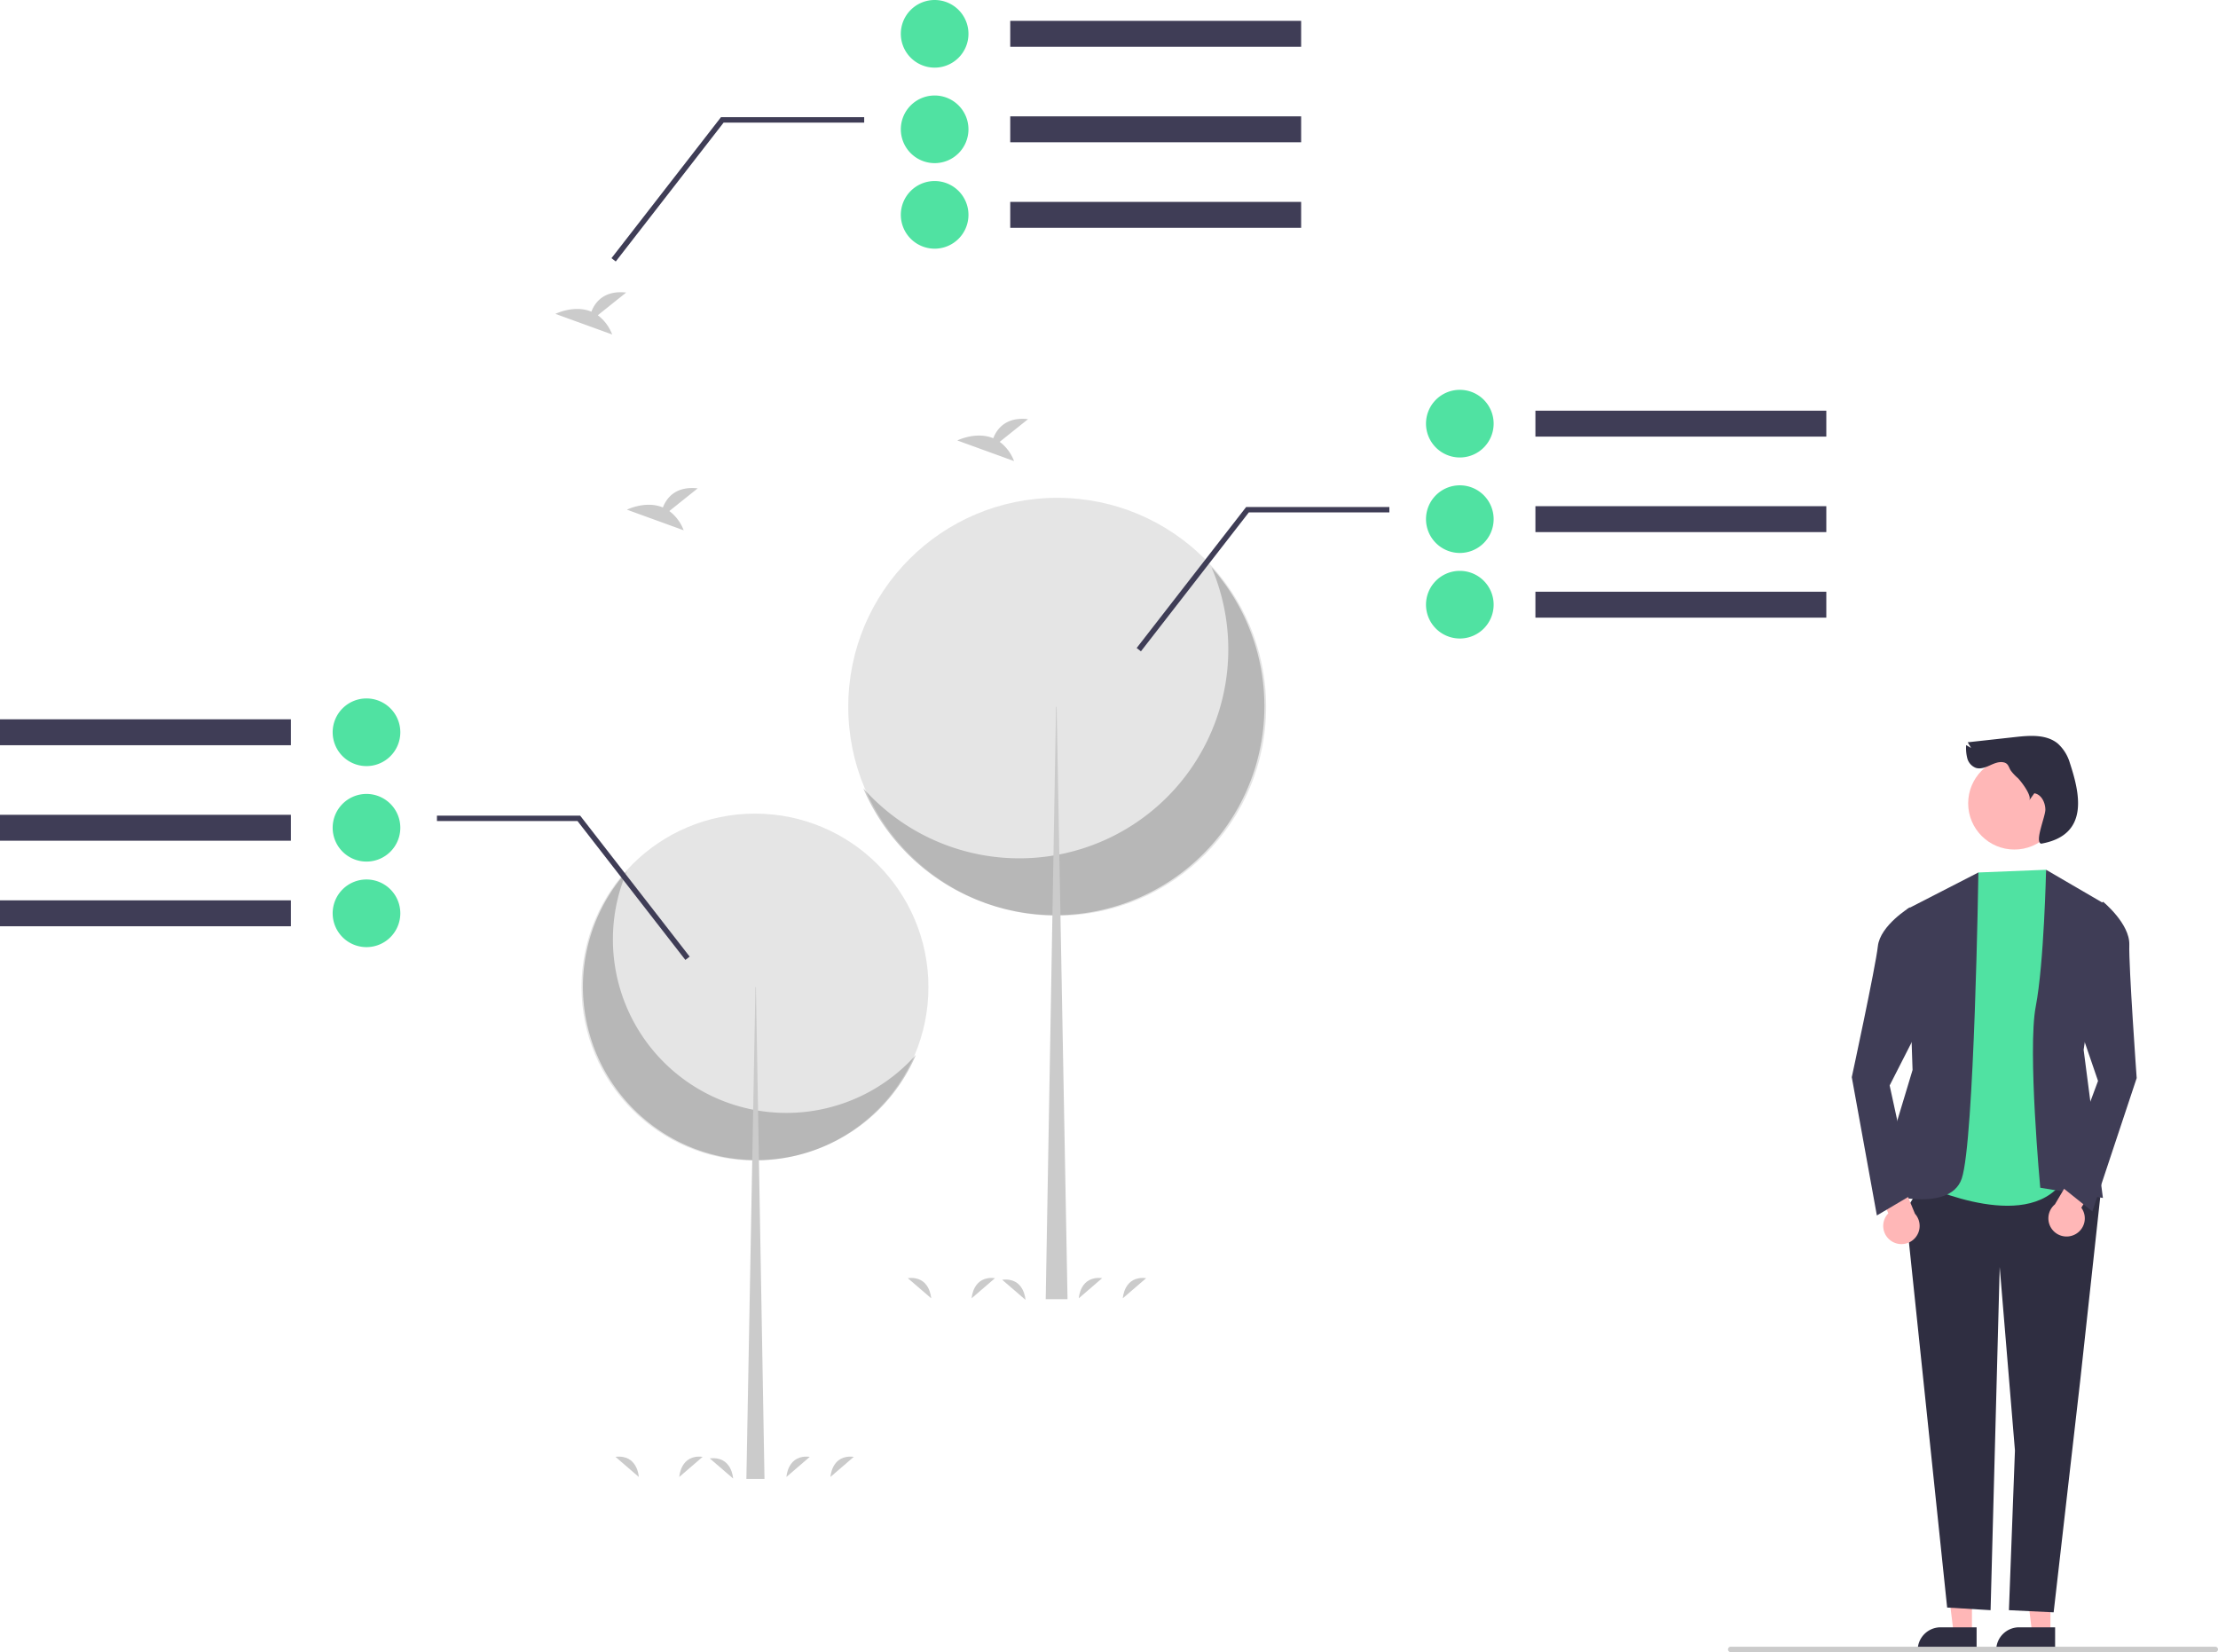 <svg
	xmlns="http://www.w3.org/2000/svg"
	data-name="Layer 1"
	width="819.327"
	height="610.284"
	viewBox="0 0 819.327 610.284"
	xmlns:xlink="http://www.w3.org/1999/xlink"
>
	<circle cx="278.882" cy="364.626" r="64.081" fill="#e5e5e5" />
	<path
		d="M421.903,466.684a64.086,64.086,0,0,0,106.777,67.821,64.086,64.086,0,1,1-106.777-67.821Z"
		transform="translate(-190.337 -144.858)"
		opacity="0.2"
		style="isolation: isolate"
	/>
	<polygon points="279.058 364.626 279.234 364.626 282.403 546.305 275.713 546.305 279.058 364.626" fill="#cbcbcb" />
	<circle cx="390.528" cy="261.075" r="77.184" fill="#e5e5e5" />
	<path
		d="M637.855,354.38a77.19,77.19,0,0,1-128.612,81.69,77.191,77.191,0,1,0,128.612-81.69Z"
		transform="translate(-190.337 -144.858)"
		opacity="0.2"
		style="isolation: isolate"
	/>
	<polygon points="390.316 261.075 390.104 261.075 386.287 479.905 394.345 479.905 390.316 261.075" fill="#cbcbcb" />
	<path
		d="M437.581,333.634l10.48-8.382c-8.141-.898-11.486,3.542-12.855,7.056-6.36-2.641-13.284.82-13.284.82l20.968,7.612A15.867,15.867,0,0,0,437.581,333.634Z"
		transform="translate(-190.337 -144.858)"
		fill="#cbcbcb"
	/>
	<path
		d="M411.164,261.307l10.48-8.382c-8.141-.898-11.486,3.542-12.855,7.056-6.36-2.641-13.284.82-13.284.82l20.968,7.612A15.867,15.867,0,0,0,411.164,261.307Z"
		transform="translate(-190.337 -144.858)"
		fill="#cbcbcb"
	/>
	<path
		d="M559.622,308.069l10.48-8.382c-8.141-.898-11.486,3.542-12.855,7.056-6.36-2.641-13.284.82-13.284.82l20.968,7.612A15.867,15.867,0,0,0,559.622,308.069Z"
		transform="translate(-190.337 -144.858)"
		fill="#cbcbcb"
	/>
	<path
		d="M549.266,624.428s.401-8.402,8.621-7.426"
		transform="translate(-190.337 -144.858)"
		fill="#cbcbcb"
	/>
	<path
		d="M605.107,624.428s.401-8.402,8.621-7.426"
		transform="translate(-190.337 -144.858)"
		fill="#cbcbcb"
	/>
	<path
		d="M588.848,624.428s.401-8.402,8.621-7.426"
		transform="translate(-190.337 -144.858)"
		fill="#cbcbcb"
	/>
	<path
		d="M534.309,624.428s-.401-8.402-8.621-7.426"
		transform="translate(-190.337 -144.858)"
		fill="#cbcbcb"
	/>
	<path
		d="M569.149,625.009s-.401-8.402-8.621-7.426"
		transform="translate(-190.337 -144.858)"
		fill="#cbcbcb"
	/>
	<path
		d="M441.266,690.428s.401-8.402,8.621-7.426"
		transform="translate(-190.337 -144.858)"
		fill="#cbcbcb"
	/>
	<path
		d="M497.107,690.428s.401-8.402,8.621-7.426"
		transform="translate(-190.337 -144.858)"
		fill="#cbcbcb"
	/>
	<path
		d="M480.848,690.428s.401-8.402,8.621-7.426"
		transform="translate(-190.337 -144.858)"
		fill="#cbcbcb"
	/>
	<path
		d="M426.309,690.428s-.401-8.402-8.621-7.426"
		transform="translate(-190.337 -144.858)"
		fill="#cbcbcb"
	/>
	<path
		d="M461.149,691.009s-.401-8.402-8.621-7.426"
		transform="translate(-190.337 -144.858)"
		fill="#cbcbcb"
	/>
	<rect x="567.182" y="151.705" width="107.456" height="9.575" fill="#3f3d56" />
	<rect x="567.182" y="186.979" width="107.456" height="9.575" fill="#3f3d56" />
	<rect x="567.182" y="218.578" width="107.456" height="9.575" fill="#3f3d56" />
	<path
		d="M717.1,301.351a12.493,12.493,0,1,1,12.493,12.493h0A12.507,12.507,0,0,1,717.1,301.351Z"
		transform="translate(-190.337 -144.858)"
		fill="#50e2a2"
	/>
	<path
		d="M717.1,336.625a12.493,12.493,0,1,1,12.493,12.493h0A12.507,12.507,0,0,1,717.1,336.625Z"
		transform="translate(-190.337 -144.858)"
		fill="#50e2a2"
	/>
	<path
		d="M717.1,368.224a12.493,12.493,0,1,1,12.493,12.493h0A12.507,12.507,0,0,1,717.1,368.224Z"
		transform="translate(-190.337 -144.858)"
		fill="#50e2a2"
	/>
	<polygon
		points="421.459 240.592 419.88 239.366 460.329 187.284 513.23 187.284 513.23 189.284 461.308 189.284 421.459 240.592"
		fill="#3f3d56"
	/>
	<rect y="265.705" width="107.456" height="9.575" fill="#3f3d56" />
	<rect y="300.979" width="107.456" height="9.575" fill="#3f3d56" />
	<rect y="332.578" width="107.456" height="9.575" fill="#3f3d56" />
	<path
		d="M325.718,427.844h0a12.493,12.493,0,1,1,12.493-12.493A12.493,12.493,0,0,1,325.718,427.844Z"
		transform="translate(-190.337 -144.858)"
		fill="#50e2a2"
	/>
	<path
		d="M325.718,463.118h0a12.493,12.493,0,1,1,12.493-12.493A12.493,12.493,0,0,1,325.718,463.118Z"
		transform="translate(-190.337 -144.858)"
		fill="#50e2a2"
	/>
	<path
		d="M325.718,494.717h0a12.493,12.493,0,1,1,12.493-12.493A12.493,12.493,0,0,1,325.718,494.717Z"
		transform="translate(-190.337 -144.858)"
		fill="#50e2a2"
	/>
	<polygon
		points="253.179 354.592 213.329 303.284 161.408 303.284 161.408 301.284 214.308 301.284 214.608 301.671 254.758 353.366 253.179 354.592"
		fill="#3f3d56"
	/>
	<rect x="373.182" y="7.705" width="107.456" height="9.575" fill="#3f3d56" />
	<rect x="373.182" y="42.979" width="107.456" height="9.575" fill="#3f3d56" />
	<rect x="373.182" y="74.578" width="107.456" height="9.575" fill="#3f3d56" />
	<path
		d="M523.1,157.351a12.493,12.493,0,1,1,12.493,12.493h0A12.507,12.507,0,0,1,523.1,157.351Z"
		transform="translate(-190.337 -144.858)"
		fill="#50e2a2"
	/>
	<path
		d="M523.1,192.625a12.493,12.493,0,1,1,12.493,12.493h0A12.507,12.507,0,0,1,523.1,192.625Z"
		transform="translate(-190.337 -144.858)"
		fill="#50e2a2"
	/>
	<path
		d="M523.1,224.224a12.493,12.493,0,1,1,12.493,12.493h0A12.507,12.507,0,0,1,523.1,224.224Z"
		transform="translate(-190.337 -144.858)"
		fill="#50e2a2"
	/>
	<polygon
		points="227.459 96.592 225.88 95.366 266.329 43.284 319.23 43.284 319.23 45.284 267.308 45.284 227.459 96.592"
		fill="#3f3d56"
	/>
	<polygon points="757.434 603.319 750.685 603.319 747.474 577.284 757.436 577.284 757.434 603.319" fill="#ffb7b7" />
	<path
		d="M949.493,754.72l-21.764-.001v-.275a8.472,8.472,0,0,1,8.471-8.471h.001l13.293.001Z"
		transform="translate(-190.337 -144.858)"
		fill="#2f2e41"
	/>
	<polygon points="728.434 603.319 721.685 603.319 718.474 577.284 728.436 577.284 728.434 603.319" fill="#ffb7b7" />
	<path
		d="M920.493,754.72l-21.764-.001v-.275a8.472,8.472,0,0,1,8.471-8.471h.001l13.293.001Z"
		transform="translate(-190.337 -144.858)"
		fill="#2f2e41"
	/>
	<polygon
		points="713.069 432.511 703.923 447.055 719.275 593.813 735.319 594.784 738.693 468.032 744.319 535.784 742.096 594.784 758.614 595.585 768.429 509.985 775.819 442.284 761.319 428.784 713.069 432.511"
		fill="#2f2e41"
	/>
	<path
		d="M946.155,466.142l-25,1L897.99,581.425s37.654,18.685,52.91,1.701l9.169-6.718Z"
		transform="translate(-190.337 -144.858)"
		fill="#50e2a2"
	/>
	<path
		d="M946.155,466.142l22,12.822-8.128,53.678,7.127,54.732L944.007,583.601s-4.739-50.959-1.664-66.959S946.155,466.142,946.155,466.142Z"
		transform="translate(-190.337 -144.858)"
		fill="#3f3d56"
	/>
	<path
		d="M921.155,467.142,894.831,480.653l2.005,59.448-13.586,45.04s27.091,8.669,31.748-4.915S921.155,467.142,921.155,467.142Z"
		transform="translate(-190.337 -144.858)"
		fill="#3f3d56"
	/>
	<path
		d="M956.707,600.918a6.681,6.681,0,0,0,2.469-9.943l7.945-13.037-6.745-6.76-10.961,18.569a6.717,6.717,0,0,0,7.292,11.171Z"
		transform="translate(-190.337 -144.858)"
		fill="#ffb7b7"
	/>
	<path
		d="M956.738,486.275l10.488-8.312s9.918,8.117,9.674,15.898,2.725,49.228,2.725,49.228l-16.367,49.264-12.189-9.752,14.278-38.459-11.251-32.818Z"
		transform="translate(-190.337 -144.858)"
		fill="#3f3d56"
	/>
	<path
		d="M888.931,603.239a6.681,6.681,0,0,1-1.045-10.191l-6.03-14.026,7.63-5.743,8.237,19.927a6.717,6.717,0,0,1-8.793,10.033Z"
		transform="translate(-190.337 -144.858)"
		fill="#ffb7b7"
	/>
	<path
		d="M905.042,489.735l-9.213-9.706s-10.962,6.64-11.816,14.377-9.63,48.353-9.63,48.353l9.268,51.078,13.441-7.938-8.721-40.087,15.76-30.906Z"
		transform="translate(-190.337 -144.858)"
		fill="#3f3d56"
	/>
	<circle cx="744.116" cy="296.738" r="17.076" fill="#ffb7b7" />
	<path
		d="M930.324,426.434c-1.724-.304-3.431.48-5.029,1.196s-3.384,1.394-5.058.881a5.184,5.184,0,0,1-3.177-3.524,15.315,15.315,0,0,1-.431-4.896l1.819,1.051-1.242-2.088,17.72-1.958c5.361-.593,11.373-1.006,15.543,2.416a15.495,15.495,0,0,1,4.47,7.17c3.537,10.829,7.554,26.608-10.602,29.827-2.531-.7,1.597-10.015,1.555-12.64s-1.487-5.576-4.081-5.979l-1.9,2.642c1.216-1.691-3.1-7.182-4.174-8.254a17.076,17.076,0,0,1-2.598-2.754C932.281,428.209,932.271,426.778,930.324,426.434Z"
		transform="translate(-190.337 -144.858)"
		fill="#2f2e41"
	/>
	<path
		d="M1008.663,755.142h-179a1,1,0,0,1,0-2h179a1,1,0,0,1,0,2Z"
		transform="translate(-190.337 -144.858)"
		fill="#cbcbcb"
	/>
</svg>

